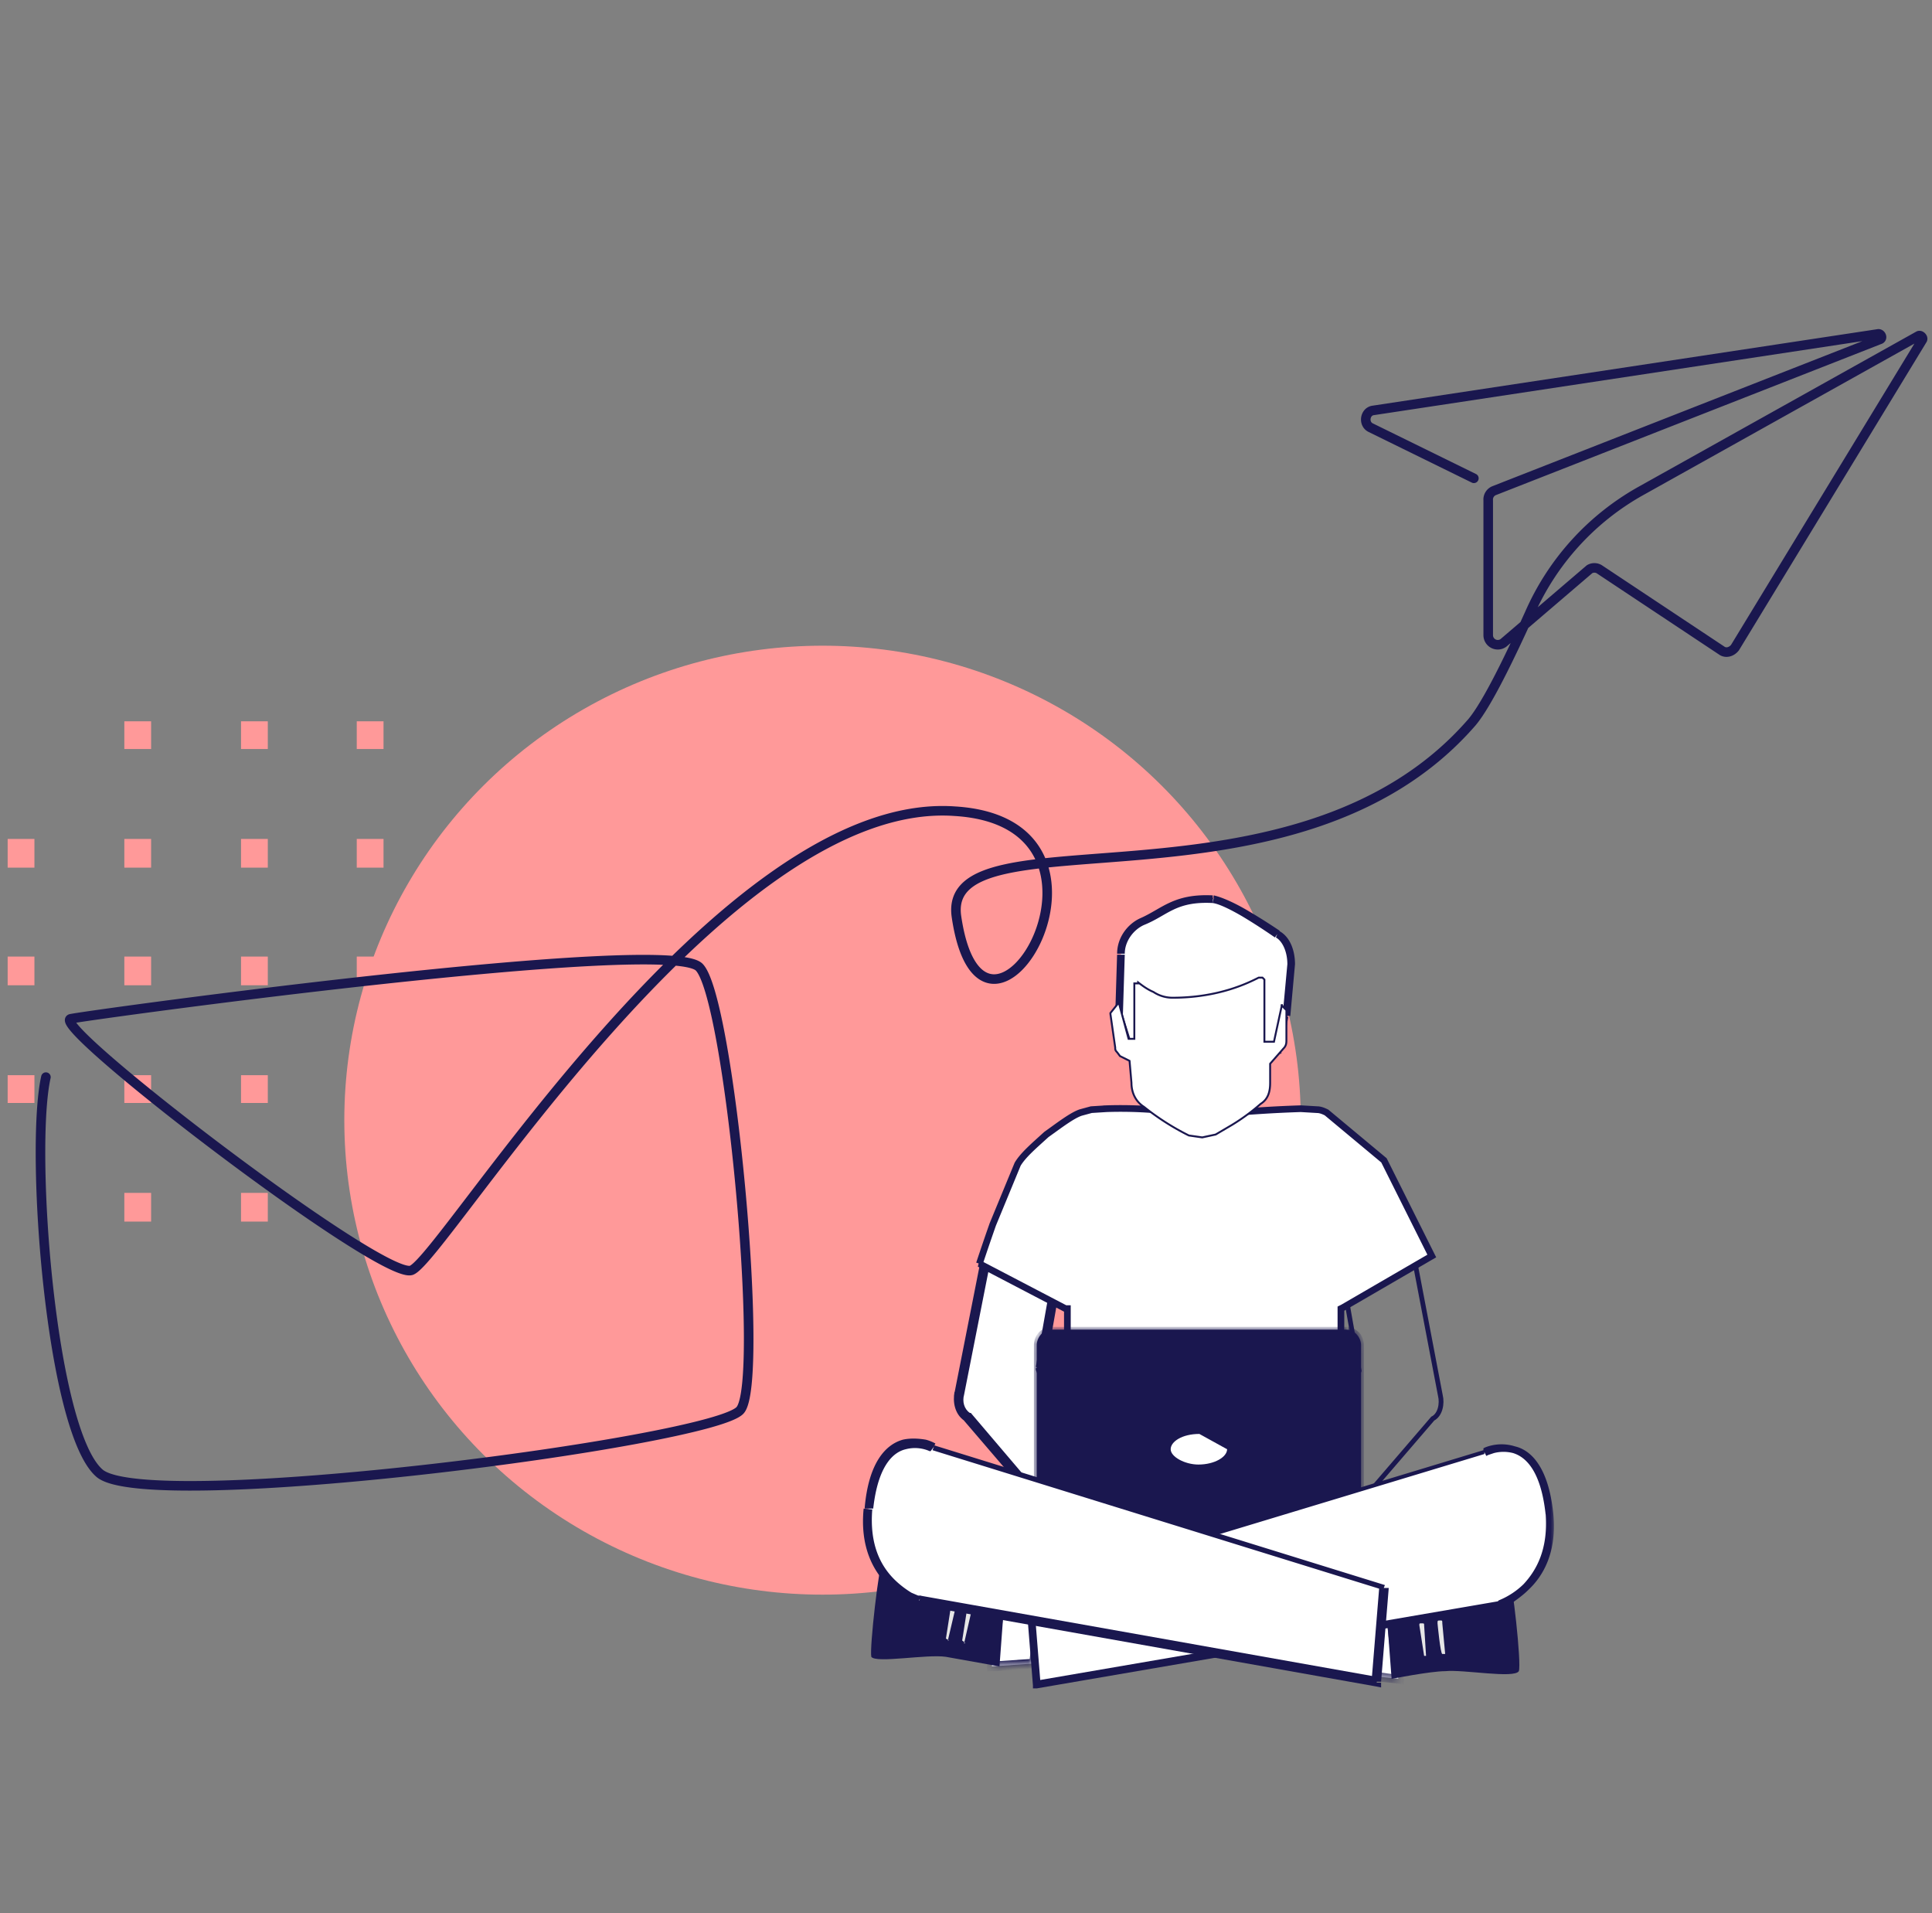 <svg xmlns="http://www.w3.org/2000/svg" width="202" height="200" fill="none">
  <rect width="100%" height="100%" fill="#808080" stroke="none"/>
  <path fill="#F99" d="M15.8 75.4H13v2.9h2.8v-3Zm12.2 0h-2.8v2.9H28v-3Zm12.1 0h-2.8v2.9h2.8v-3ZM3.6 87.7H.8v3h2.8v-3Zm12.2 0H13v3h2.8v-3Zm12.2 0h-2.8v3H28v-3Zm12.1 0h-2.8v3h2.8v-3Zm12.2 0h-2.8v3h2.8v-3ZM3.6 100H.8v3h2.8v-3Zm12.2 0H13v3h2.8v-3Zm12.2 0h-2.8v3H28v-3Zm12.1 0h-2.8v3h2.8v-3Zm12.2 0h-2.8v3h2.8v-3ZM3.6 112.4H.8v2.9h2.8v-3Zm12.2 0H13v2.9h2.8v-3Zm12.2 0h-2.8v2.9H28v-3Zm12.1 0h-2.8v2.9h2.8v-3Zm12.2 0h-2.8v2.9h2.8v-3Zm-36.5 12.3H13v3h2.8v-3Zm12.2 0h-2.8v3H28v-3Zm12.1 0h-2.8v3h2.8v-3Z"/>
  <ellipse cx="86" cy="117.1" fill="#F99" rx="50" ry="49.6"/>
  <path stroke="#1A174F" stroke-width=".5" d="m147.7 130.7 2.9 15.2c.2.8 0 2-.8 2.4l-9.2 10.7-1.7-7.2 3.2-8.5-1.7-9.6"/>
  <mask id="a" width="14" height="34" x="99.3" y="129.5" fill="#000" maskUnits="userSpaceOnUse">
    <path fill="#fff" d="M99.3 129.5h14v34h-14z"/>
    <path fill-rule="evenodd" d="m103.3 130.5-3 15.2c-.2.8 0 1.8.8 2.4l11.4 13.3-.5-9.9-3.2-8.5 1.7-9.6" clip-rule="evenodd"/>
  </mask>
  <path fill="#fff" fill-rule="evenodd" d="m103.3 130.5-3 15.2c-.2.8 0 1.8.8 2.4l11.4 13.3-.5-9.9-3.2-8.5 1.7-9.6" clip-rule="evenodd"/>
  <path fill="#1A174F" d="m100.3 145.7.5.1-.5-.1Zm.8 2.4.4-.4h-.1l-.3.4Zm11.4 13.3-.4.3 1 1.1-.1-1.4h-.5Zm-.5-9.9h.5v-.1l-.5.1Zm-3.2-8.5h-.5v.2l.5-.2Zm-6-12.6-3 15.2 1 .2 3-15.2-1-.2Zm-3 15.1c-.2 1 0 2.3 1 3l.6-.8c-.6-.4-.8-1.2-.6-1.9l-1-.3Zm.9 2.9 11.4 13.3.8-.6-11.4-13.4-.8.7Zm12.3 13-.5-9.9h-1l.5 10 1-.1Zm-.5-10-3.2-8.6-1 .4 3.2 8.5 1-.3Zm-3.2-8.3 1.7-9.6-1-.2-1.7 9.6 1 .2Z" mask="url(#a)"/>
  <path fill="#fff" stroke="#1A174F" stroke-width=".7" d="M140.2 137v21.6h-28.6v-21.8h-.2l-9-4.7a254 254 0 0 1 1.4-4.1l2.6-6.3c.6-1 1.8-2 3-3.1 1.4-1 2.7-2 3.6-2.3l1.1-.3 1.6-.1a44.6 44.6 0 0 1 8.3.5l1.8.2 1.7-.2h.5a133.8 133.8 0 0 1 8-.5l1.7.1c.4 0 .8.2 1 .3l6 5 5 10-9.3 5.4-.2.1v.2Z"/>
  <mask id="b" width="20" height="21" x="116" y="93" fill="#000" maskUnits="userSpaceOnUse">
    <path fill="#fff" d="M116 93h20v21h-20z"/>
    <path fill-rule="evenodd" d="m134.5 106.2.5-5.4c0-1.3-.5-2.6-1.4-3.1-2-1.3-5-3.4-6.8-3.7-4-.2-5 1.3-7.4 2.4a3.7 3.7 0 0 0-2.2 3.3l-.2 6.5 1 3.5 7.4 3.3 8.5-3.3" clip-rule="evenodd"/>
  </mask>
  <path fill="#fff" fill-rule="evenodd" d="m134.5 106.2.5-5.4c0-1.3-.5-2.6-1.4-3.1-2-1.3-5-3.4-6.8-3.7-4-.2-5 1.3-7.4 2.4a3.7 3.7 0 0 0-2.2 3.3l-.2 6.5 1 3.5 7.4 3.3 8.5-3.3" clip-rule="evenodd"/>
  <path fill="#1A174F" d="m134.3 106.2-.6 3.5h.4l.6-3.4h-.4Zm.7-5.4h.4-.4Zm-1.4-3.1-.3.3.3-.3Zm-6.8-3.7.1-.4v.4Zm-7.4 2.4-.2-.4.2.4Zm-2.2 3.3h.4-.4Zm-.2 6.5h-.4v.1h.4Zm1 3.5-.3.1v.2h.2l.2-.3Zm7.4 3.3-.2.4h.3l-.1-.4Zm9.5-6.7.5-5.5h-.8l-.5 5.4h.8Zm.5-5.5c0-1.4-.5-2.9-1.7-3.5l-.3.7c.7.4 1.2 1.5 1.2 2.8h.8Zm-1.6-3.5a62 62 0 0 0-3.5-2.2c-1.2-.7-2.5-1.3-3.4-1.5l-.1.8c.7.1 1.9.7 3.1 1.4a61 61 0 0 1 3.4 2.2l.5-.7Zm-7-3.7c-4.1-.2-5.3 1.4-7.6 2.4l.4.7c2.5-1 3.3-2.5 7.2-2.3v-.8Zm-7.6 2.4c-1.3.6-2.4 2-2.4 3.7h.8c0-1.3.9-2.5 2-3l-.4-.7Zm-2.4 3.7-.2 6.5h.8l.2-6.4h-.8Zm-.2 6.7 1 3.4.9-.2-1.1-3.5-.8.3Zm1.3 3.7 7.3 3.3.4-.8-7.4-3.2-.3.7Zm7.6 3.3 8.5-3.3-.3-.7-8.4 3.2.2.8Z" mask="url(#b)"/>
  <path fill="#fff" stroke="#1A174F" stroke-width=".2" d="M134.6 105.8v-.1l-.5-.5-.1-.2v.2l-.8 3.7h-1v-6.5l-.2-.2h-.4c-1 .5-4.1 2.1-9 2.1-.7 0-1.4-.2-2-.6-.7-.3-1.2-.7-1.6-1v.1h-.4v5.8h-.6l-1-3.7v-.2l-.1.2-.8 1v.1l.5 3.5c0 .2 0 .3.2.5l.3.4 1 .5.2 2.3c0 1.1.5 2 1.3 2.5a26.3 26.3 0 0 0 4.7 3l1.4.2 1.4-.3 1.7-1a21 21 0 0 0 3-2.2c.8-.5 1-1.3 1-2.2v-2l1.4-1.6c.3-.3.3-.6.3-.9v-3Z"/>
  <mask id="c" fill="#fff">
    <path fill-rule="evenodd" d="M141.1 163.8h-31.3c-.7 0-1.4-.8-1.4-1.6v-21.6c0-.8.7-1.6 1.4-1.6h31c.8 0 1.5.8 1.5 1.6v21.6" clip-rule="evenodd"/>
  </mask>
  <path fill="#1A174F" fill-rule="evenodd" d="M141.1 163.8h-31.3c-.7 0-1.4-.8-1.4-1.6v-21.6c0-.8.7-1.6 1.4-1.6h31c.8 0 1.5.8 1.5 1.6v21.6" clip-rule="evenodd"/>
  <path fill="#1A174F" d="M141.1 163.5h-31.3v.6h31.3v-.6Zm-31.3 0c-.2 0-.5-.1-.8-.4-.2-.2-.3-.6-.3-.9h-.6c0 .5.2 1 .5 1.3.3.4.7.6 1.2.6v-.6Zm-1.1-1.3v-21.6h-.6v21.6h.6Zm0-21.6.3-.9c.3-.3.6-.4.8-.4v-.6c-.5 0-.9.3-1.2.6a2 2 0 0 0-.5 1.3h.6Zm1.1-1.3h31v-.6h-31v.6Zm31 0c.3 0 .6.1.8.4.3.3.4.6.4.9h.6c0-.5-.2-1-.5-1.3-.3-.3-.8-.6-1.2-.6v.6Zm1.2 1.3v21.6h.6v-21.6h-.6Z" mask="url(#c)"/>
  <mask id="d" fill="#fff">
    <path fill-rule="evenodd" d="m145.5 169.4.7 6.1-4.6-.5-.7-5.6" clip-rule="evenodd"/>
  </mask>
  <path fill="#fff" fill-rule="evenodd" d="m145.5 169.4.7 6.1-4.6-.5-.7-5.6" clip-rule="evenodd"/>
  <path fill="#1A174F" d="M146.2 175.5v.5l.6.1v-.6h-.6Zm-4.6-.5h-.5v.5h.4l.1-.5Zm3.4-5.5.7 6.1 1-.1-.7-6.1h-1Zm1.3 5.6-4.6-.6-.2 1 4.7.5v-1Zm-4.2-.1-.7-5.7-1 .2.7 5.6 1-.1Z" mask="url(#d)"/>
  <path fill="#1A174F" fill-rule="evenodd" d="m145 168.9.5 6.6s4.1-.8 5.6-.8c1.9-.2 7.2.8 7.7 0 .3-.8-.7-9.6-1-9.8-.4-.6-5.3 2.4-7 3" clip-rule="evenodd"/>
  <path fill="#E6E6E6" fill-rule="evenodd" d="M150.8 172.9c-.2 0-.5-3.2-.5-3.2 0-.3 0-.3.3-.3.2 0 .2 0 .2.3l.3 3.2h-.3Zm-1.9.2-.5-3.2c0-.2 0-.2.2-.2.3 0 .3 0 .3.2l.2 3.2h-.2Z" clip-rule="evenodd"/>
  <mask id="e" fill="#fff">
    <path fill-rule="evenodd" d="m104.5 168-.8 6.2 4.4-.3.7-5.6" clip-rule="evenodd"/>
  </mask>
  <path fill="#fff" fill-rule="evenodd" d="m104.5 168-.8 6.2 4.4-.3.7-5.6" clip-rule="evenodd"/>
  <path fill="#1A174F" d="M103.7 174.2h-.5v.5h.6v-.5Zm4.4-.3v.5h.5v-.4h-.5ZM104 168l-.8 6.2h1l.8-6-1-.2Zm-.2 6.7 4.3-.3v-1l-4.4.3v1Zm4.8-.7.7-5.6-1-.1-.7 5.6 1 .1Z" mask="url(#e)"/>
  <path fill="#1A174F" fill-rule="evenodd" d="m105 167.5-.5 6.7-5.6-1c-2-.3-7.3.7-7.8 0-.2-.9.8-9.7 1.2-10.2.5-.5 5.4 2.4 7 3" clip-rule="evenodd"/>
  <mask id="f" width="56" height="27" x="106.6" y="150.4" fill="#000" maskUnits="userSpaceOnUse">
    <path fill="#fff" d="M106.6 150.4h56v27h-56z"/>
    <path fill-rule="evenodd" d="M155.2 151.8s5.8-3 6.8 6.4c.7 7.7-5.4 9.6-5.4 9.6l-48.2 8.3-.8-9.9" clip-rule="evenodd"/>
  </mask>
  <path fill="#fff" fill-rule="evenodd" d="M155.2 151.8s5.8-3 6.8 6.4c.7 7.7-5.4 9.6-5.4 9.6l-48.2 8.3-.8-9.9" clip-rule="evenodd"/>
  <path fill="#1A174F" d="M155.1 151.6 107.6 166v.4l47.6-14.4v-.4Zm6.9 6.6h.4-.4Zm-5.4 9.6.1.4v-.4Zm-48.2 8.3h-.4v.4h.4v-.4Zm46.8-24.3.2.4.2-.1.6-.2a4 4 0 0 1 2 0c1.3.4 2.9 1.8 3.4 6.4l.8-.1c-.5-4.8-2.3-6.6-4-7a4.7 4.7 0 0 0-3.1.1l-.2.1v.4Zm6.4 6.4c.3 3.8-1 6-2.3 7.4a8 8 0 0 1-2.6 1.7l-.1.1v.4l.2.4a6.7 6.7 0 0 0 1-.4c.5-.4 1.3-.9 2-1.6 1.6-1.5 3-4 2.6-8h-.8Zm-5 9.2-48.3 8.3.1.8 48.3-8.3-.1-.8Zm-47.8 8.7-.8-10-.8.1.8 10 .8-.1Z" mask="url(#f)"/>
  <path fill="#E6E6E6" fill-rule="evenodd" d="M99.1 171.5c.3 0-.2-.2-.2-.2l.5-3.2c0-.3.2-.3.2-.3.3 0 .3.3.3.3m.9 3.7c.3 0-.2-.3-.2-.3l.5-3.2c0-.2.2-.2.2-.2.3 0 .3.2.3.2" clip-rule="evenodd"/>
  <path fill="#fff" fill-rule="evenodd" d="M128.3 151.5c0 .8-1.3 1.6-3 1.6-1.4 0-2.9-.8-2.9-1.6s1.2-1.6 3-1.6" clip-rule="evenodd"/>
  <mask id="g" width="56" height="27" x="89.7" y="149.9" fill="#000" maskUnits="userSpaceOnUse">
    <path fill="#fff" d="M89.7 149.9h56v27h-56z"/>
    <path fill-rule="evenodd" d="M97.6 151.3s-5.8-3-6.8 6.4c-.7 7.7 5.3 9.6 5.3 9.6l47.8 8.5.8-9.8" clip-rule="evenodd"/>
  </mask>
  <path fill="#fff" fill-rule="evenodd" d="M97.6 151.3s-5.8-3-6.8 6.4c-.7 7.7 5.3 9.6 5.3 9.6l47.8 8.5.8-9.8" clip-rule="evenodd"/>
  <path fill="#1A174F" d="m144.8 165.7-47.1-14.6-.2.5 47.1 14.6.2-.5Zm-54-8h-.5.5Zm5.3 9.6-.1.5.1-.5Zm47.8 8.5v.5l.5.1v-.5h-.5Zm-46.3-24.5.2-.4a4.4 4.4 0 0 0-1-.4c-.6-.1-1.5-.2-2.4 0-1.8.5-3.6 2.4-4 7.2h.9c.5-4.5 2.1-5.9 3.4-6.2a3.8 3.8 0 0 1 2.5.2h.1l.3-.4Zm-7.3 6.4c-.4 4 1 6.5 2.5 8a9 9 0 0 0 3.2 2l.1-.4.2-.5H96l-.7-.3c-.5-.3-1.2-.8-1.8-1.4-1.4-1.4-2.6-3.6-2.3-7.3l-1-.1Zm5.8 10.1 47.8 8.5.1-1-47.8-8.5-.1 1Zm48.3 8 .8-9.8h-1l-.8 9.8h1Z" mask="url(#g)"/>
  <path stroke="#1A174F" stroke-linecap="round" stroke-linejoin="round" d="m154.1 50-10.8-5.3c-.8-.4-.6-1.7.3-1.8l52.8-8c.3 0 .5.5.1.6l-40.3 15.8a1 1 0 0 0-.6 1v14.1a1 1 0 0 0 1.6.8l9-7.7a1 1 0 0 1 1 0L180 68c.4.3 1 .2 1.4-.3L201 35.5c.1-.2-.2-.5-.4-.4l-29 16.2a27.2 27.2 0 0 0-11.7 12.9c-2 4.4-4.4 9.4-6 11.3-18.4 21.2-55.5 9-53.9 20.3 2.8 19.2 20-9.8-.2-11-24.3-1.7-53.5 46.9-56.8 48-3.2 1-38-25.7-35.6-26.3 2.5-.5 62.4-8.7 65.7-5.4 3.2 3.2 6.9 43.2 4.3 46.3-2.7 3.3-62 11-67 6.6-5.1-4.4-7.3-33.8-5.6-41.4"/>
</svg>

